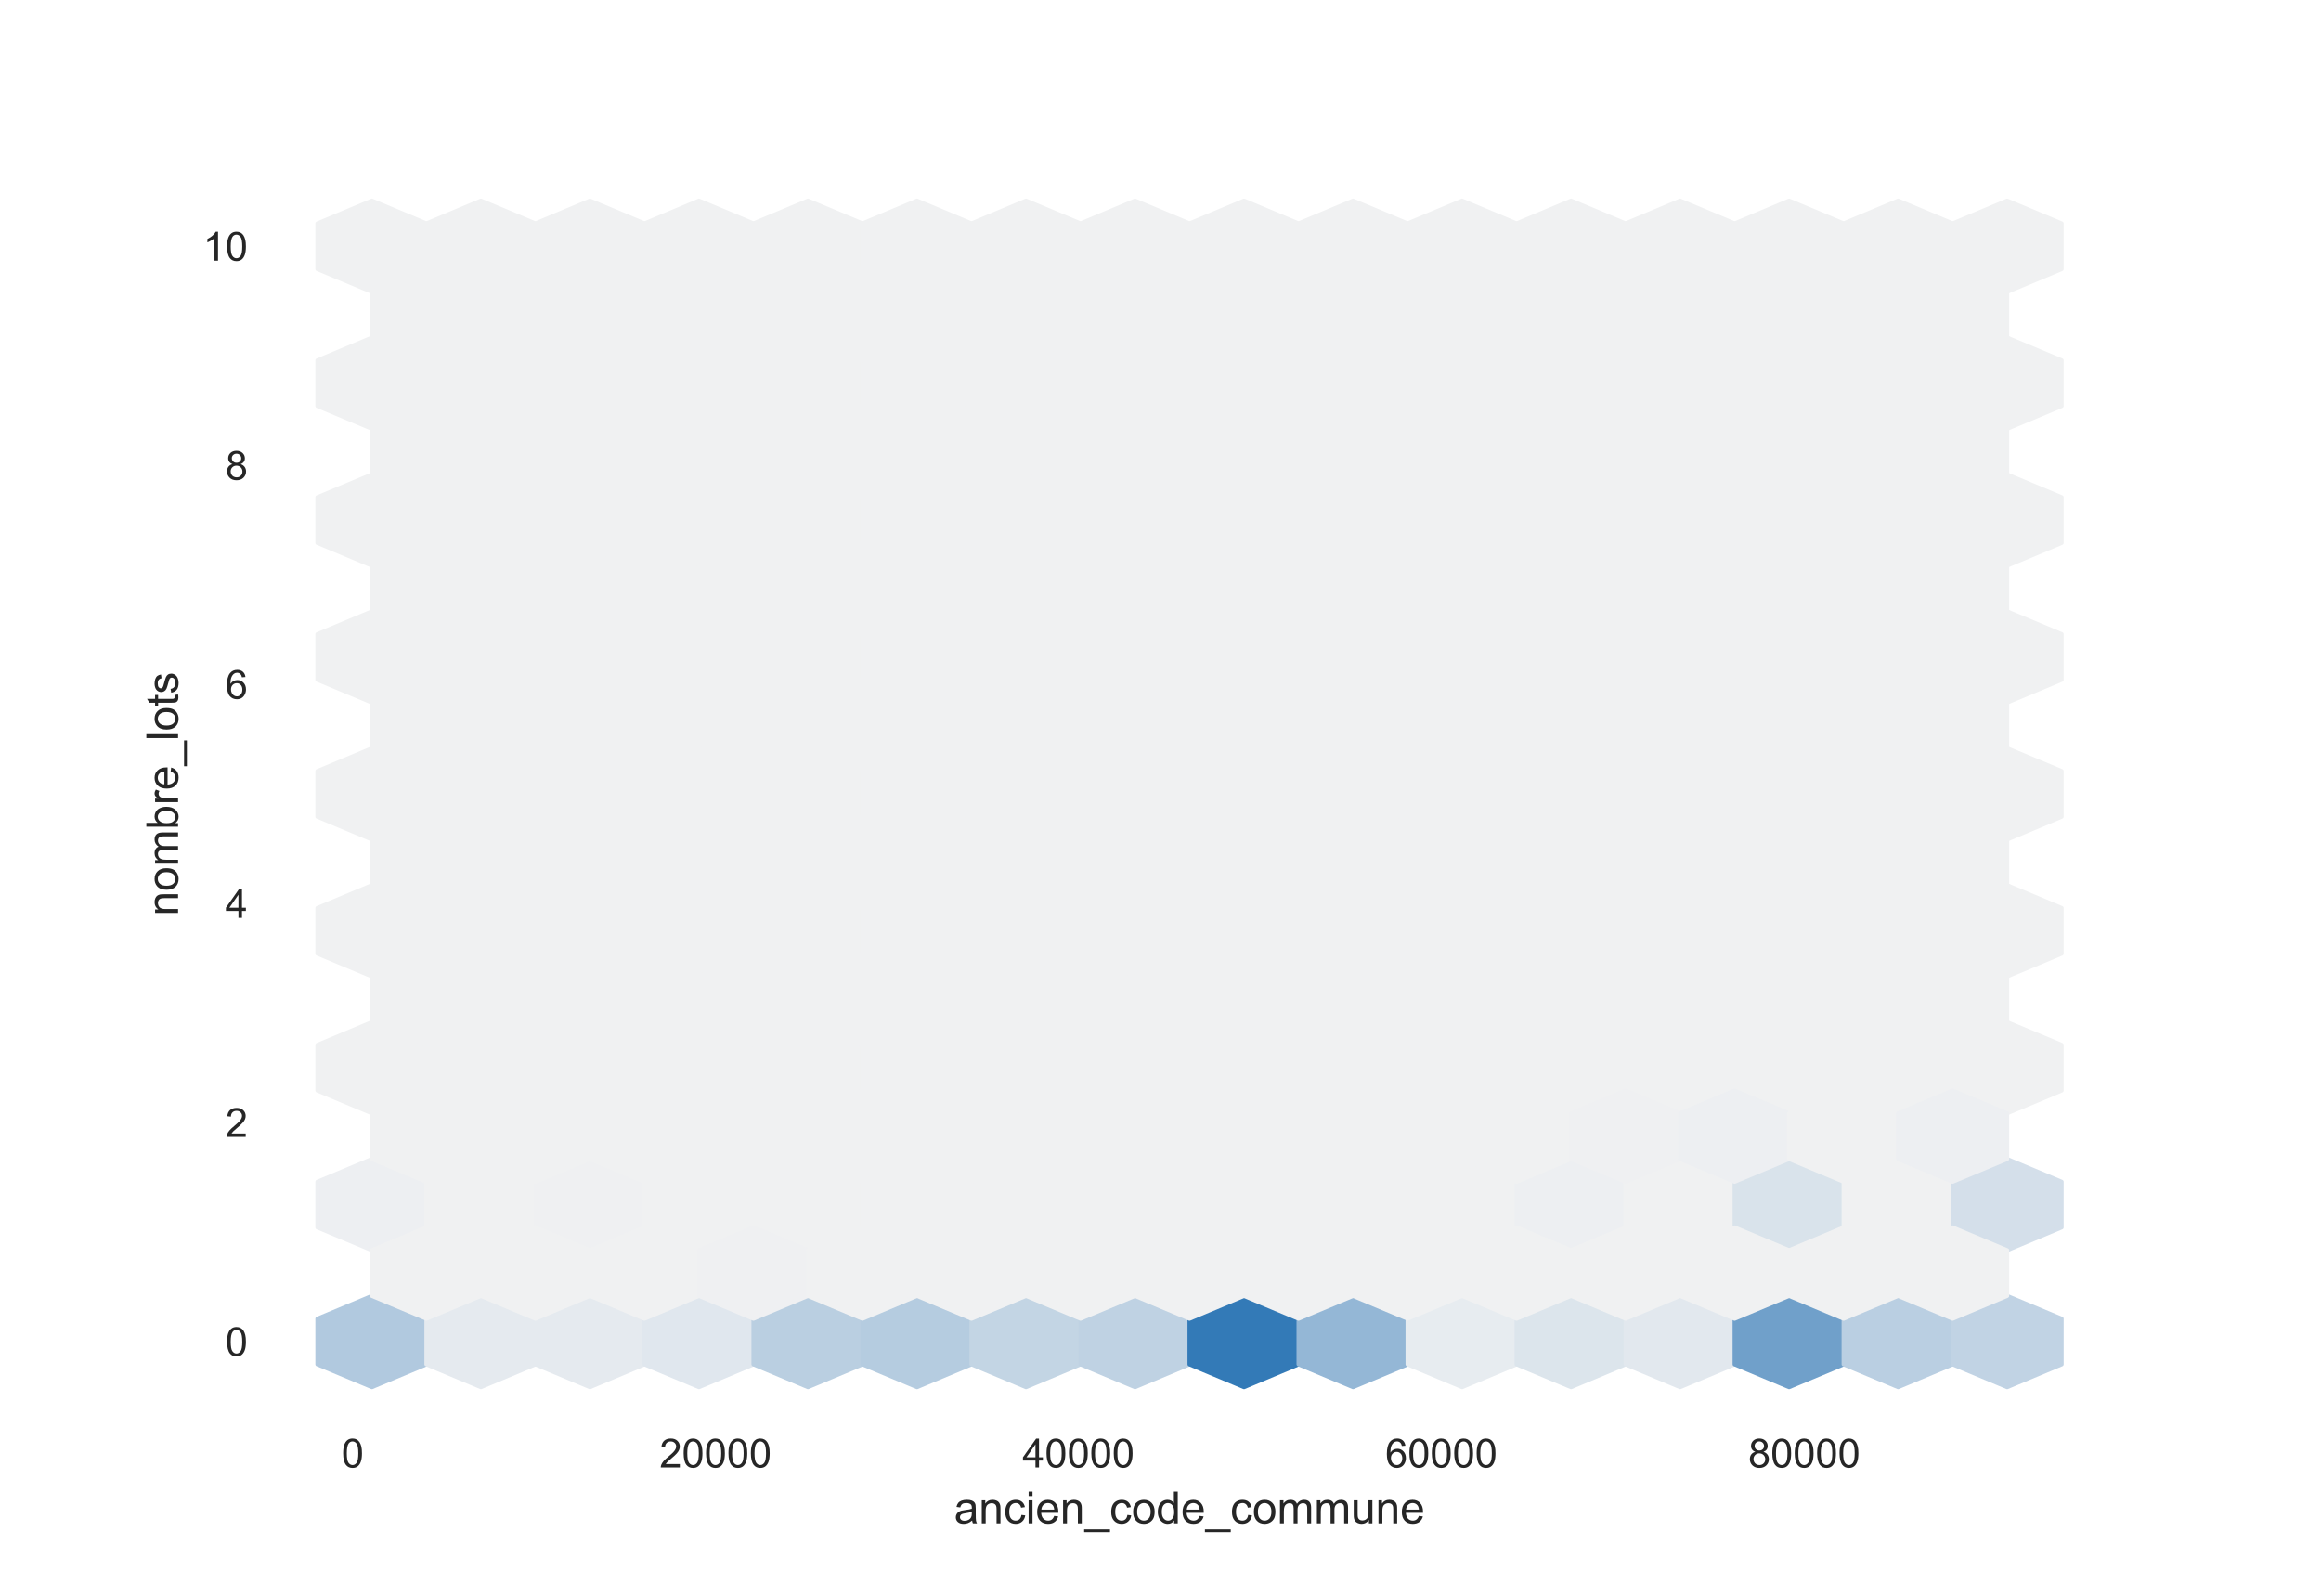 <?xml version="1.0" encoding="utf-8" standalone="no"?>
<!DOCTYPE svg PUBLIC "-//W3C//DTD SVG 1.1//EN"
  "http://www.w3.org/Graphics/SVG/1.1/DTD/svg11.dtd">
<!-- Created with matplotlib (https://matplotlib.org/) -->
<svg height="396pt" version="1.1" viewBox="0 0 576 396" width="576pt" xmlns="http://www.w3.org/2000/svg" xmlns:xlink="http://www.w3.org/1999/xlink">
 <defs>
  <style type="text/css">*{stroke-linecap:butt;stroke-linejoin:round;}</style>
 </defs>
 <g id="figure_1">
  <g id="patch_1">
   <path d="M 0 396 
L 576 396 
L 576 0 
L 0 0 
z
" style="fill:#ffffff;"/>
  </g>
  <g id="axes_1">
   <g id="patch_2">
    <path d="M 72 346.5 
L 518.4 346.5 
L 518.4 47.52 
L 72 47.52 
z
" style="fill:#ffffff;"/>
   </g>
   <g id="matplotlib.axis_1">
    <g id="xtick_1">
     <g id="text_1">
      <!-- 0 -->
      <g style="fill:#262626;" transform="translate(84.742 364.158)scale(0.1 -0.1)">
       <defs>
        <path d="M 4.156 35.297 
Q 4.156 48 6.766 55.734 
Q 9.375 63.484 14.516 67.672 
Q 19.672 71.875 27.484 71.875 
Q 33.25 71.875 37.594 69.547 
Q 41.938 67.234 44.766 62.859 
Q 47.609 58.5 49.219 52.219 
Q 50.828 45.953 50.828 35.297 
Q 50.828 22.703 48.234 14.969 
Q 45.656 7.234 40.5 3 
Q 35.359 -1.219 27.484 -1.219 
Q 17.141 -1.219 11.234 6.203 
Q 4.156 15.141 4.156 35.297 
z
M 13.188 35.297 
Q 13.188 17.672 17.312 11.828 
Q 21.438 6 27.484 6 
Q 33.547 6 37.672 11.859 
Q 41.797 17.719 41.797 35.297 
Q 41.797 52.984 37.672 58.781 
Q 33.547 64.594 27.391 64.594 
Q 21.344 64.594 17.719 59.469 
Q 13.188 52.938 13.188 35.297 
z
" id="ArialMT-48"/>
       </defs>
       <use xlink:href="#ArialMT-48"/>
      </g>
     </g>
    </g>
    <g id="xtick_2">
     <g id="text_2">
      <!-- 20000 -->
      <g style="fill:#262626;" transform="translate(163.679 364.158)scale(0.1 -0.1)">
       <defs>
        <path d="M 50.344 8.453 
L 50.344 0 
L 3.031 0 
Q 2.938 3.172 4.047 6.109 
Q 5.859 10.938 9.828 15.625 
Q 13.812 20.312 21.344 26.469 
Q 33.016 36.031 37.109 41.625 
Q 41.219 47.219 41.219 52.203 
Q 41.219 57.422 37.469 61 
Q 33.734 64.594 27.734 64.594 
Q 21.391 64.594 17.578 60.781 
Q 13.766 56.984 13.719 50.25 
L 4.688 51.172 
Q 5.609 61.281 11.656 66.578 
Q 17.719 71.875 27.938 71.875 
Q 38.234 71.875 44.234 66.156 
Q 50.25 60.453 50.25 52 
Q 50.25 47.703 48.484 43.547 
Q 46.734 39.406 42.656 34.812 
Q 38.578 30.219 29.109 22.219 
Q 21.188 15.578 18.938 13.203 
Q 16.703 10.844 15.234 8.453 
z
" id="ArialMT-50"/>
       </defs>
       <use xlink:href="#ArialMT-50"/>
       <use x="55.615" xlink:href="#ArialMT-48"/>
       <use x="111.23" xlink:href="#ArialMT-48"/>
       <use x="166.846" xlink:href="#ArialMT-48"/>
       <use x="222.461" xlink:href="#ArialMT-48"/>
      </g>
     </g>
    </g>
    <g id="xtick_3">
     <g id="text_3">
      <!-- 40000 -->
      <g style="fill:#262626;" transform="translate(253.737 364.158)scale(0.1 -0.1)">
       <defs>
        <path d="M 32.328 0 
L 32.328 17.141 
L 1.266 17.141 
L 1.266 25.203 
L 33.938 71.578 
L 41.109 71.578 
L 41.109 25.203 
L 50.781 25.203 
L 50.781 17.141 
L 41.109 17.141 
L 41.109 0 
z
M 32.328 25.203 
L 32.328 57.469 
L 9.906 25.203 
z
" id="ArialMT-52"/>
       </defs>
       <use xlink:href="#ArialMT-52"/>
       <use x="55.615" xlink:href="#ArialMT-48"/>
       <use x="111.23" xlink:href="#ArialMT-48"/>
       <use x="166.846" xlink:href="#ArialMT-48"/>
       <use x="222.461" xlink:href="#ArialMT-48"/>
      </g>
     </g>
    </g>
    <g id="xtick_4">
     <g id="text_4">
      <!-- 60000 -->
      <g style="fill:#262626;" transform="translate(343.796 364.158)scale(0.1 -0.1)">
       <defs>
        <path d="M 49.75 54.047 
L 41.016 53.375 
Q 39.844 58.547 37.703 60.891 
Q 34.125 64.656 28.906 64.656 
Q 24.703 64.656 21.531 62.312 
Q 17.391 59.281 14.984 53.469 
Q 12.594 47.656 12.5 36.922 
Q 15.672 41.75 20.266 44.094 
Q 24.859 46.438 29.891 46.438 
Q 38.672 46.438 44.844 39.969 
Q 51.031 33.5 51.031 23.25 
Q 51.031 16.5 48.125 10.719 
Q 45.219 4.938 40.141 1.859 
Q 35.062 -1.219 28.609 -1.219 
Q 17.625 -1.219 10.688 6.859 
Q 3.766 14.938 3.766 33.5 
Q 3.766 54.25 11.422 63.672 
Q 18.109 71.875 29.438 71.875 
Q 37.891 71.875 43.281 67.141 
Q 48.688 62.406 49.75 54.047 
z
M 13.875 23.188 
Q 13.875 18.656 15.797 14.5 
Q 17.719 10.359 21.188 8.172 
Q 24.656 6 28.469 6 
Q 34.031 6 38.031 10.484 
Q 42.047 14.984 42.047 22.703 
Q 42.047 30.125 38.078 34.391 
Q 34.125 38.672 28.125 38.672 
Q 22.172 38.672 18.016 34.391 
Q 13.875 30.125 13.875 23.188 
z
" id="ArialMT-54"/>
       </defs>
       <use xlink:href="#ArialMT-54"/>
       <use x="55.615" xlink:href="#ArialMT-48"/>
       <use x="111.23" xlink:href="#ArialMT-48"/>
       <use x="166.846" xlink:href="#ArialMT-48"/>
       <use x="222.461" xlink:href="#ArialMT-48"/>
      </g>
     </g>
    </g>
    <g id="xtick_5">
     <g id="text_5">
      <!-- 80000 -->
      <g style="fill:#262626;" transform="translate(433.855 364.158)scale(0.1 -0.1)">
       <defs>
        <path d="M 17.672 38.812 
Q 12.203 40.828 9.562 44.531 
Q 6.938 48.25 6.938 53.422 
Q 6.938 61.234 12.547 66.547 
Q 18.172 71.875 27.484 71.875 
Q 36.859 71.875 42.578 66.422 
Q 48.297 60.984 48.297 53.172 
Q 48.297 48.188 45.672 44.5 
Q 43.062 40.828 37.75 38.812 
Q 44.344 36.672 47.781 31.875 
Q 51.219 27.094 51.219 20.453 
Q 51.219 11.281 44.719 5.031 
Q 38.234 -1.219 27.641 -1.219 
Q 17.047 -1.219 10.547 5.047 
Q 4.047 11.328 4.047 20.703 
Q 4.047 27.688 7.594 32.391 
Q 11.141 37.109 17.672 38.812 
z
M 15.922 53.719 
Q 15.922 48.641 19.188 45.406 
Q 22.469 42.188 27.688 42.188 
Q 32.766 42.188 36.016 45.375 
Q 39.266 48.578 39.266 53.219 
Q 39.266 58.062 35.906 61.359 
Q 32.562 64.656 27.594 64.656 
Q 22.562 64.656 19.234 61.422 
Q 15.922 58.203 15.922 53.719 
z
M 13.094 20.656 
Q 13.094 16.891 14.875 13.375 
Q 16.656 9.859 20.172 7.922 
Q 23.688 6 27.734 6 
Q 34.031 6 38.125 10.047 
Q 42.234 14.109 42.234 20.359 
Q 42.234 26.703 38.016 30.859 
Q 33.797 35.016 27.438 35.016 
Q 21.234 35.016 17.156 30.906 
Q 13.094 26.812 13.094 20.656 
z
" id="ArialMT-56"/>
       </defs>
       <use xlink:href="#ArialMT-56"/>
       <use x="55.615" xlink:href="#ArialMT-48"/>
       <use x="111.23" xlink:href="#ArialMT-48"/>
       <use x="166.846" xlink:href="#ArialMT-48"/>
       <use x="222.461" xlink:href="#ArialMT-48"/>
      </g>
     </g>
    </g>
    <g id="text_6">
     <!-- ancien_code_commune -->
     <g style="fill:#262626;" transform="translate(236.805 378.019)scale(0.11 -0.11)">
      <defs>
       <path d="M 40.438 6.391 
Q 35.547 2.25 31.031 0.531 
Q 26.516 -1.172 21.344 -1.172 
Q 12.797 -1.172 8.203 3 
Q 3.609 7.172 3.609 13.672 
Q 3.609 17.484 5.344 20.625 
Q 7.078 23.781 9.891 25.688 
Q 12.703 27.594 16.219 28.562 
Q 18.797 29.25 24.031 29.891 
Q 34.672 31.156 39.703 32.906 
Q 39.75 34.719 39.75 35.203 
Q 39.75 40.578 37.25 42.781 
Q 33.891 45.75 27.25 45.75 
Q 21.047 45.75 18.094 43.578 
Q 15.141 41.406 13.719 35.891 
L 5.125 37.062 
Q 6.297 42.578 8.984 45.969 
Q 11.672 49.359 16.75 51.188 
Q 21.828 53.031 28.516 53.031 
Q 35.156 53.031 39.297 51.469 
Q 43.453 49.906 45.406 47.531 
Q 47.359 45.172 48.141 41.547 
Q 48.578 39.312 48.578 33.453 
L 48.578 21.734 
Q 48.578 9.469 49.141 6.219 
Q 49.703 2.984 51.375 0 
L 42.188 0 
Q 40.828 2.734 40.438 6.391 
z
M 39.703 26.031 
Q 34.906 24.078 25.344 22.703 
Q 19.922 21.922 17.672 20.938 
Q 15.438 19.969 14.203 18.094 
Q 12.984 16.219 12.984 13.922 
Q 12.984 10.406 15.641 8.062 
Q 18.312 5.719 23.438 5.719 
Q 28.516 5.719 32.469 7.938 
Q 36.422 10.156 38.281 14.016 
Q 39.703 17 39.703 22.797 
z
" id="ArialMT-97"/>
       <path d="M 6.594 0 
L 6.594 51.859 
L 14.5 51.859 
L 14.5 44.484 
Q 20.219 53.031 31 53.031 
Q 35.688 53.031 39.625 51.344 
Q 43.562 49.656 45.516 46.922 
Q 47.469 44.188 48.25 40.438 
Q 48.734 37.984 48.734 31.891 
L 48.734 0 
L 39.938 0 
L 39.938 31.547 
Q 39.938 36.922 38.906 39.578 
Q 37.891 42.234 35.281 43.812 
Q 32.672 45.406 29.156 45.406 
Q 23.531 45.406 19.453 41.844 
Q 15.375 38.281 15.375 28.328 
L 15.375 0 
z
" id="ArialMT-110"/>
       <path d="M 40.438 19 
L 49.078 17.875 
Q 47.656 8.938 41.812 3.875 
Q 35.984 -1.172 27.484 -1.172 
Q 16.844 -1.172 10.375 5.781 
Q 3.906 12.75 3.906 25.734 
Q 3.906 34.125 6.688 40.422 
Q 9.469 46.734 15.156 49.875 
Q 20.844 53.031 27.547 53.031 
Q 35.984 53.031 41.359 48.75 
Q 46.734 44.484 48.25 36.625 
L 39.703 35.297 
Q 38.484 40.531 35.375 43.156 
Q 32.281 45.797 27.875 45.797 
Q 21.234 45.797 17.078 41.031 
Q 12.938 36.281 12.938 25.984 
Q 12.938 15.531 16.938 10.797 
Q 20.953 6.062 27.391 6.062 
Q 32.562 6.062 36.031 9.234 
Q 39.5 12.406 40.438 19 
z
" id="ArialMT-99"/>
       <path d="M 6.641 61.469 
L 6.641 71.578 
L 15.438 71.578 
L 15.438 61.469 
z
M 6.641 0 
L 6.641 51.859 
L 15.438 51.859 
L 15.438 0 
z
" id="ArialMT-105"/>
       <path d="M 42.094 16.703 
L 51.172 15.578 
Q 49.031 7.625 43.219 3.219 
Q 37.406 -1.172 28.375 -1.172 
Q 17 -1.172 10.328 5.828 
Q 3.656 12.844 3.656 25.484 
Q 3.656 38.578 10.391 45.797 
Q 17.141 53.031 27.875 53.031 
Q 38.281 53.031 44.875 45.953 
Q 51.469 38.875 51.469 26.031 
Q 51.469 25.25 51.422 23.688 
L 12.75 23.688 
Q 13.234 15.141 17.578 10.594 
Q 21.922 6.062 28.422 6.062 
Q 33.25 6.062 36.672 8.594 
Q 40.094 11.141 42.094 16.703 
z
M 13.234 30.906 
L 42.188 30.906 
Q 41.609 37.453 38.875 40.719 
Q 34.672 45.797 27.984 45.797 
Q 21.922 45.797 17.797 41.75 
Q 13.672 37.703 13.234 30.906 
z
" id="ArialMT-101"/>
       <path d="M -1.516 -19.875 
L -1.516 -13.531 
L 56.734 -13.531 
L 56.734 -19.875 
z
" id="ArialMT-95"/>
       <path d="M 3.328 25.922 
Q 3.328 40.328 11.328 47.266 
Q 18.016 53.031 27.641 53.031 
Q 38.328 53.031 45.109 46.016 
Q 51.906 39.016 51.906 26.656 
Q 51.906 16.656 48.906 10.906 
Q 45.906 5.172 40.156 2 
Q 34.422 -1.172 27.641 -1.172 
Q 16.75 -1.172 10.031 5.812 
Q 3.328 12.797 3.328 25.922 
z
M 12.359 25.922 
Q 12.359 15.969 16.703 11.016 
Q 21.047 6.062 27.641 6.062 
Q 34.188 6.062 38.531 11.031 
Q 42.875 16.016 42.875 26.219 
Q 42.875 35.844 38.5 40.797 
Q 34.125 45.75 27.641 45.75 
Q 21.047 45.75 16.703 40.812 
Q 12.359 35.891 12.359 25.922 
z
" id="ArialMT-111"/>
       <path d="M 40.234 0 
L 40.234 6.547 
Q 35.297 -1.172 25.734 -1.172 
Q 19.531 -1.172 14.328 2.25 
Q 9.125 5.672 6.266 11.797 
Q 3.422 17.922 3.422 25.875 
Q 3.422 33.641 6 39.969 
Q 8.594 46.297 13.766 49.656 
Q 18.953 53.031 25.344 53.031 
Q 30.031 53.031 33.688 51.047 
Q 37.359 49.078 39.656 45.906 
L 39.656 71.578 
L 48.391 71.578 
L 48.391 0 
z
M 12.453 25.875 
Q 12.453 15.922 16.641 10.984 
Q 20.844 6.062 26.562 6.062 
Q 32.328 6.062 36.344 10.766 
Q 40.375 15.484 40.375 25.141 
Q 40.375 35.797 36.266 40.766 
Q 32.172 45.75 26.172 45.75 
Q 20.312 45.75 16.375 40.969 
Q 12.453 36.188 12.453 25.875 
z
" id="ArialMT-100"/>
       <path d="M 6.594 0 
L 6.594 51.859 
L 14.453 51.859 
L 14.453 44.578 
Q 16.891 48.391 20.938 50.703 
Q 25 53.031 30.172 53.031 
Q 35.938 53.031 39.625 50.641 
Q 43.312 48.25 44.828 43.953 
Q 50.984 53.031 60.844 53.031 
Q 68.562 53.031 72.703 48.75 
Q 76.859 44.484 76.859 35.594 
L 76.859 0 
L 68.109 0 
L 68.109 32.672 
Q 68.109 37.938 67.25 40.25 
Q 66.406 42.578 64.156 43.984 
Q 61.922 45.406 58.891 45.406 
Q 53.422 45.406 49.797 41.766 
Q 46.188 38.141 46.188 30.125 
L 46.188 0 
L 37.406 0 
L 37.406 33.688 
Q 37.406 39.547 35.25 42.469 
Q 33.109 45.406 28.219 45.406 
Q 24.516 45.406 21.359 43.453 
Q 18.219 41.5 16.797 37.734 
Q 15.375 33.984 15.375 26.906 
L 15.375 0 
z
" id="ArialMT-109"/>
       <path d="M 40.578 0 
L 40.578 7.625 
Q 34.516 -1.172 24.125 -1.172 
Q 19.531 -1.172 15.547 0.578 
Q 11.578 2.344 9.641 5 
Q 7.719 7.672 6.938 11.531 
Q 6.391 14.109 6.391 19.734 
L 6.391 51.859 
L 15.188 51.859 
L 15.188 23.094 
Q 15.188 16.219 15.719 13.812 
Q 16.547 10.359 19.234 8.375 
Q 21.922 6.391 25.875 6.391 
Q 29.828 6.391 33.297 8.422 
Q 36.766 10.453 38.203 13.938 
Q 39.656 17.438 39.656 24.078 
L 39.656 51.859 
L 48.438 51.859 
L 48.438 0 
z
" id="ArialMT-117"/>
      </defs>
      <use xlink:href="#ArialMT-97"/>
      <use x="55.615" xlink:href="#ArialMT-110"/>
      <use x="111.23" xlink:href="#ArialMT-99"/>
      <use x="161.23" xlink:href="#ArialMT-105"/>
      <use x="183.447" xlink:href="#ArialMT-101"/>
      <use x="239.062" xlink:href="#ArialMT-110"/>
      <use x="294.678" xlink:href="#ArialMT-95"/>
      <use x="350.293" xlink:href="#ArialMT-99"/>
      <use x="400.293" xlink:href="#ArialMT-111"/>
      <use x="455.908" xlink:href="#ArialMT-100"/>
      <use x="511.523" xlink:href="#ArialMT-101"/>
      <use x="567.139" xlink:href="#ArialMT-95"/>
      <use x="622.754" xlink:href="#ArialMT-99"/>
      <use x="672.754" xlink:href="#ArialMT-111"/>
      <use x="728.369" xlink:href="#ArialMT-109"/>
      <use x="811.67" xlink:href="#ArialMT-109"/>
      <use x="894.971" xlink:href="#ArialMT-117"/>
      <use x="950.586" xlink:href="#ArialMT-110"/>
      <use x="1006.201" xlink:href="#ArialMT-101"/>
     </g>
    </g>
   </g>
   <g id="matplotlib.axis_2">
    <g id="ytick_1">
     <g id="text_7">
      <!-- 0 -->
      <g style="fill:#262626;" transform="translate(55.939 336.489)scale(0.1 -0.1)">
       <use xlink:href="#ArialMT-48"/>
      </g>
     </g>
    </g>
    <g id="ytick_2">
     <g id="text_8">
      <!-- 2 -->
      <g style="fill:#262626;" transform="translate(55.939 282.129)scale(0.1 -0.1)">
       <use xlink:href="#ArialMT-50"/>
      </g>
     </g>
    </g>
    <g id="ytick_3">
     <g id="text_9">
      <!-- 4 -->
      <g style="fill:#262626;" transform="translate(55.939 227.769)scale(0.1 -0.1)">
       <use xlink:href="#ArialMT-52"/>
      </g>
     </g>
    </g>
    <g id="ytick_4">
     <g id="text_10">
      <!-- 6 -->
      <g style="fill:#262626;" transform="translate(55.939 173.409)scale(0.1 -0.1)">
       <use xlink:href="#ArialMT-54"/>
      </g>
     </g>
    </g>
    <g id="ytick_5">
     <g id="text_11">
      <!-- 8 -->
      <g style="fill:#262626;" transform="translate(55.939 119.049)scale(0.1 -0.1)">
       <use xlink:href="#ArialMT-56"/>
      </g>
     </g>
    </g>
    <g id="ytick_6">
     <g id="text_12">
      <!-- 10 -->
      <g style="fill:#262626;" transform="translate(50.378 64.689)scale(0.1 -0.1)">
       <defs>
        <path d="M 37.25 0 
L 28.469 0 
L 28.469 56 
Q 25.297 52.984 20.141 49.953 
Q 14.984 46.922 10.891 45.406 
L 10.891 53.906 
Q 18.266 57.375 23.781 62.297 
Q 29.297 67.234 31.594 71.875 
L 37.25 71.875 
z
" id="ArialMT-49"/>
       </defs>
       <use xlink:href="#ArialMT-49"/>
       <use x="55.615" xlink:href="#ArialMT-48"/>
      </g>
     </g>
    </g>
    <g id="text_13">
     <!-- nombre_lots -->
     <g style="fill:#262626;" transform="translate(44.192 227.274)rotate(-90)scale(0.11 -0.11)">
      <defs>
       <path d="M 14.703 0 
L 6.547 0 
L 6.547 71.578 
L 15.328 71.578 
L 15.328 46.047 
Q 20.906 53.031 29.547 53.031 
Q 34.328 53.031 38.594 51.094 
Q 42.875 49.172 45.625 45.672 
Q 48.391 42.188 49.953 37.25 
Q 51.516 32.328 51.516 26.703 
Q 51.516 13.375 44.922 6.094 
Q 38.328 -1.172 29.109 -1.172 
Q 19.922 -1.172 14.703 6.5 
z
M 14.594 26.312 
Q 14.594 17 17.141 12.844 
Q 21.297 6.062 28.375 6.062 
Q 34.125 6.062 38.328 11.062 
Q 42.531 16.062 42.531 25.984 
Q 42.531 36.141 38.5 40.969 
Q 34.469 45.797 28.766 45.797 
Q 23 45.797 18.797 40.797 
Q 14.594 35.797 14.594 26.312 
z
" id="ArialMT-98"/>
       <path d="M 6.5 0 
L 6.5 51.859 
L 14.406 51.859 
L 14.406 44 
Q 17.438 49.516 20 51.266 
Q 22.562 53.031 25.641 53.031 
Q 30.078 53.031 34.672 50.203 
L 31.641 42.047 
Q 28.422 43.953 25.203 43.953 
Q 22.312 43.953 20.016 42.219 
Q 17.719 40.484 16.75 37.406 
Q 15.281 32.719 15.281 27.156 
L 15.281 0 
z
" id="ArialMT-114"/>
       <path d="M 6.391 0 
L 6.391 71.578 
L 15.188 71.578 
L 15.188 0 
z
" id="ArialMT-108"/>
       <path d="M 25.781 7.859 
L 27.047 0.094 
Q 23.344 -0.688 20.406 -0.688 
Q 15.625 -0.688 12.984 0.828 
Q 10.359 2.344 9.281 4.812 
Q 8.203 7.281 8.203 15.188 
L 8.203 45.016 
L 1.766 45.016 
L 1.766 51.859 
L 8.203 51.859 
L 8.203 64.703 
L 16.938 69.969 
L 16.938 51.859 
L 25.781 51.859 
L 25.781 45.016 
L 16.938 45.016 
L 16.938 14.703 
Q 16.938 10.938 17.406 9.859 
Q 17.875 8.797 18.922 8.156 
Q 19.969 7.516 21.922 7.516 
Q 23.391 7.516 25.781 7.859 
z
" id="ArialMT-116"/>
       <path d="M 3.078 15.484 
L 11.766 16.844 
Q 12.5 11.625 15.844 8.844 
Q 19.188 6.062 25.203 6.062 
Q 31.25 6.062 34.172 8.516 
Q 37.109 10.984 37.109 14.312 
Q 37.109 17.281 34.516 19 
Q 32.719 20.172 25.531 21.969 
Q 15.875 24.422 12.141 26.203 
Q 8.406 27.984 6.469 31.125 
Q 4.547 34.281 4.547 38.094 
Q 4.547 41.547 6.125 44.5 
Q 7.719 47.469 10.453 49.422 
Q 12.5 50.922 16.031 51.969 
Q 19.578 53.031 23.641 53.031 
Q 29.734 53.031 34.344 51.266 
Q 38.969 49.516 41.156 46.5 
Q 43.359 43.5 44.188 38.484 
L 35.594 37.312 
Q 35.016 41.312 32.203 43.547 
Q 29.391 45.797 24.266 45.797 
Q 18.219 45.797 15.625 43.797 
Q 13.031 41.797 13.031 39.109 
Q 13.031 37.406 14.109 36.031 
Q 15.188 34.625 17.484 33.688 
Q 18.797 33.203 25.25 31.453 
Q 34.578 28.953 38.25 27.359 
Q 41.938 25.781 44.031 22.75 
Q 46.141 19.734 46.141 15.234 
Q 46.141 10.844 43.578 6.953 
Q 41.016 3.078 36.172 0.953 
Q 31.344 -1.172 25.25 -1.172 
Q 15.141 -1.172 9.844 3.031 
Q 4.547 7.234 3.078 15.484 
z
" id="ArialMT-115"/>
      </defs>
      <use xlink:href="#ArialMT-110"/>
      <use x="55.615" xlink:href="#ArialMT-111"/>
      <use x="111.23" xlink:href="#ArialMT-109"/>
      <use x="194.531" xlink:href="#ArialMT-98"/>
      <use x="250.146" xlink:href="#ArialMT-114"/>
      <use x="283.447" xlink:href="#ArialMT-101"/>
      <use x="339.062" xlink:href="#ArialMT-95"/>
      <use x="394.678" xlink:href="#ArialMT-108"/>
      <use x="416.895" xlink:href="#ArialMT-111"/>
      <use x="472.51" xlink:href="#ArialMT-116"/>
      <use x="500.293" xlink:href="#ArialMT-115"/>
     </g>
    </g>
   </g>
   <g id="PolyCollection_1">
    <defs>
     <path d="M 101.05 -57.428 
L 101.05 -68.752 
L 87.522 -74.415 
L 73.995 -68.752 
L 73.995 -57.428 
L 87.522 -51.765 
z
" id="C0_0_1e0dad6df1"/>
    </defs>
    <g clip-path="url(#p485dd395dd)">
     <use style="fill:#b1c9df;stroke:#b1c9df;" x="4.769" xlink:href="#C0_0_1e0dad6df1" y="396"/>
    </g>
    <g clip-path="url(#p485dd395dd)">
     <use style="fill:#edeff2;stroke:#edeff2;" x="4.769" xlink:href="#C0_0_1e0dad6df1" y="362.025"/>
    </g>
    <g clip-path="url(#p485dd395dd)">
     <use style="fill:#f0f1f2;stroke:#f0f1f2;" x="4.769" xlink:href="#C0_0_1e0dad6df1" y="328.05"/>
    </g>
    <g clip-path="url(#p485dd395dd)">
     <use style="fill:#f0f1f2;stroke:#f0f1f2;" x="4.769" xlink:href="#C0_0_1e0dad6df1" y="294.075"/>
    </g>
    <g clip-path="url(#p485dd395dd)">
     <use style="fill:#f0f1f2;stroke:#f0f1f2;" x="4.769" xlink:href="#C0_0_1e0dad6df1" y="260.1"/>
    </g>
    <g clip-path="url(#p485dd395dd)">
     <use style="fill:#f0f1f2;stroke:#f0f1f2;" x="4.769" xlink:href="#C0_0_1e0dad6df1" y="226.125"/>
    </g>
    <g clip-path="url(#p485dd395dd)">
     <use style="fill:#f0f1f2;stroke:#f0f1f2;" x="4.769" xlink:href="#C0_0_1e0dad6df1" y="192.15"/>
    </g>
    <g clip-path="url(#p485dd395dd)">
     <use style="fill:#f0f1f2;stroke:#f0f1f2;" x="4.769" xlink:href="#C0_0_1e0dad6df1" y="158.175"/>
    </g>
    <g clip-path="url(#p485dd395dd)">
     <use style="fill:#f0f1f2;stroke:#f0f1f2;" x="4.769" xlink:href="#C0_0_1e0dad6df1" y="124.2"/>
    </g>
    <g clip-path="url(#p485dd395dd)">
     <use style="fill:#e5eaef;stroke:#e5eaef;" x="31.823" xlink:href="#C0_0_1e0dad6df1" y="396"/>
    </g>
    <g clip-path="url(#p485dd395dd)">
     <use style="fill:#f0f1f2;stroke:#f0f1f2;" x="31.823" xlink:href="#C0_0_1e0dad6df1" y="362.025"/>
    </g>
    <g clip-path="url(#p485dd395dd)">
     <use style="fill:#f0f1f2;stroke:#f0f1f2;" x="31.823" xlink:href="#C0_0_1e0dad6df1" y="328.05"/>
    </g>
    <g clip-path="url(#p485dd395dd)">
     <use style="fill:#f0f1f2;stroke:#f0f1f2;" x="31.823" xlink:href="#C0_0_1e0dad6df1" y="294.075"/>
    </g>
    <g clip-path="url(#p485dd395dd)">
     <use style="fill:#f0f1f2;stroke:#f0f1f2;" x="31.823" xlink:href="#C0_0_1e0dad6df1" y="260.1"/>
    </g>
    <g clip-path="url(#p485dd395dd)">
     <use style="fill:#f0f1f2;stroke:#f0f1f2;" x="31.823" xlink:href="#C0_0_1e0dad6df1" y="226.125"/>
    </g>
    <g clip-path="url(#p485dd395dd)">
     <use style="fill:#f0f1f2;stroke:#f0f1f2;" x="31.823" xlink:href="#C0_0_1e0dad6df1" y="192.15"/>
    </g>
    <g clip-path="url(#p485dd395dd)">
     <use style="fill:#f0f1f2;stroke:#f0f1f2;" x="31.823" xlink:href="#C0_0_1e0dad6df1" y="158.175"/>
    </g>
    <g clip-path="url(#p485dd395dd)">
     <use style="fill:#f0f1f2;stroke:#f0f1f2;" x="31.823" xlink:href="#C0_0_1e0dad6df1" y="124.2"/>
    </g>
    <g clip-path="url(#p485dd395dd)">
     <use style="fill:#e5eaef;stroke:#e5eaef;" x="58.878" xlink:href="#C0_0_1e0dad6df1" y="396"/>
    </g>
    <g clip-path="url(#p485dd395dd)">
     <use style="fill:#eff0f2;stroke:#eff0f2;" x="58.878" xlink:href="#C0_0_1e0dad6df1" y="362.025"/>
    </g>
    <g clip-path="url(#p485dd395dd)">
     <use style="fill:#f0f1f2;stroke:#f0f1f2;" x="58.878" xlink:href="#C0_0_1e0dad6df1" y="328.05"/>
    </g>
    <g clip-path="url(#p485dd395dd)">
     <use style="fill:#f0f1f2;stroke:#f0f1f2;" x="58.878" xlink:href="#C0_0_1e0dad6df1" y="294.075"/>
    </g>
    <g clip-path="url(#p485dd395dd)">
     <use style="fill:#f0f1f2;stroke:#f0f1f2;" x="58.878" xlink:href="#C0_0_1e0dad6df1" y="260.1"/>
    </g>
    <g clip-path="url(#p485dd395dd)">
     <use style="fill:#f0f1f2;stroke:#f0f1f2;" x="58.878" xlink:href="#C0_0_1e0dad6df1" y="226.125"/>
    </g>
    <g clip-path="url(#p485dd395dd)">
     <use style="fill:#f0f1f2;stroke:#f0f1f2;" x="58.878" xlink:href="#C0_0_1e0dad6df1" y="192.15"/>
    </g>
    <g clip-path="url(#p485dd395dd)">
     <use style="fill:#f0f1f2;stroke:#f0f1f2;" x="58.878" xlink:href="#C0_0_1e0dad6df1" y="158.175"/>
    </g>
    <g clip-path="url(#p485dd395dd)">
     <use style="fill:#f0f1f2;stroke:#f0f1f2;" x="58.878" xlink:href="#C0_0_1e0dad6df1" y="124.2"/>
    </g>
    <g clip-path="url(#p485dd395dd)">
     <use style="fill:#e0e7ee;stroke:#e0e7ee;" x="85.932" xlink:href="#C0_0_1e0dad6df1" y="396"/>
    </g>
    <g clip-path="url(#p485dd395dd)">
     <use style="fill:#f0f1f2;stroke:#f0f1f2;" x="85.932" xlink:href="#C0_0_1e0dad6df1" y="362.025"/>
    </g>
    <g clip-path="url(#p485dd395dd)">
     <use style="fill:#f0f1f2;stroke:#f0f1f2;" x="85.932" xlink:href="#C0_0_1e0dad6df1" y="328.05"/>
    </g>
    <g clip-path="url(#p485dd395dd)">
     <use style="fill:#f0f1f2;stroke:#f0f1f2;" x="85.932" xlink:href="#C0_0_1e0dad6df1" y="294.075"/>
    </g>
    <g clip-path="url(#p485dd395dd)">
     <use style="fill:#f0f1f2;stroke:#f0f1f2;" x="85.932" xlink:href="#C0_0_1e0dad6df1" y="260.1"/>
    </g>
    <g clip-path="url(#p485dd395dd)">
     <use style="fill:#f0f1f2;stroke:#f0f1f2;" x="85.932" xlink:href="#C0_0_1e0dad6df1" y="226.125"/>
    </g>
    <g clip-path="url(#p485dd395dd)">
     <use style="fill:#f0f1f2;stroke:#f0f1f2;" x="85.932" xlink:href="#C0_0_1e0dad6df1" y="192.15"/>
    </g>
    <g clip-path="url(#p485dd395dd)">
     <use style="fill:#f0f1f2;stroke:#f0f1f2;" x="85.932" xlink:href="#C0_0_1e0dad6df1" y="158.175"/>
    </g>
    <g clip-path="url(#p485dd395dd)">
     <use style="fill:#f0f1f2;stroke:#f0f1f2;" x="85.932" xlink:href="#C0_0_1e0dad6df1" y="124.2"/>
    </g>
    <g clip-path="url(#p485dd395dd)">
     <use style="fill:#bacfe1;stroke:#bacfe1;" x="112.987" xlink:href="#C0_0_1e0dad6df1" y="396"/>
    </g>
    <g clip-path="url(#p485dd395dd)">
     <use style="fill:#f0f1f2;stroke:#f0f1f2;" x="112.987" xlink:href="#C0_0_1e0dad6df1" y="362.025"/>
    </g>
    <g clip-path="url(#p485dd395dd)">
     <use style="fill:#f0f1f2;stroke:#f0f1f2;" x="112.987" xlink:href="#C0_0_1e0dad6df1" y="328.05"/>
    </g>
    <g clip-path="url(#p485dd395dd)">
     <use style="fill:#f0f1f2;stroke:#f0f1f2;" x="112.987" xlink:href="#C0_0_1e0dad6df1" y="294.075"/>
    </g>
    <g clip-path="url(#p485dd395dd)">
     <use style="fill:#f0f1f2;stroke:#f0f1f2;" x="112.987" xlink:href="#C0_0_1e0dad6df1" y="260.1"/>
    </g>
    <g clip-path="url(#p485dd395dd)">
     <use style="fill:#f0f1f2;stroke:#f0f1f2;" x="112.987" xlink:href="#C0_0_1e0dad6df1" y="226.125"/>
    </g>
    <g clip-path="url(#p485dd395dd)">
     <use style="fill:#f0f1f2;stroke:#f0f1f2;" x="112.987" xlink:href="#C0_0_1e0dad6df1" y="192.15"/>
    </g>
    <g clip-path="url(#p485dd395dd)">
     <use style="fill:#f0f1f2;stroke:#f0f1f2;" x="112.987" xlink:href="#C0_0_1e0dad6df1" y="158.175"/>
    </g>
    <g clip-path="url(#p485dd395dd)">
     <use style="fill:#f0f1f2;stroke:#f0f1f2;" x="112.987" xlink:href="#C0_0_1e0dad6df1" y="124.2"/>
    </g>
    <g clip-path="url(#p485dd395dd)">
     <use style="fill:#b5cce0;stroke:#b5cce0;" x="140.041" xlink:href="#C0_0_1e0dad6df1" y="396"/>
    </g>
    <g clip-path="url(#p485dd395dd)">
     <use style="fill:#f0f1f2;stroke:#f0f1f2;" x="140.041" xlink:href="#C0_0_1e0dad6df1" y="362.025"/>
    </g>
    <g clip-path="url(#p485dd395dd)">
     <use style="fill:#f0f1f2;stroke:#f0f1f2;" x="140.041" xlink:href="#C0_0_1e0dad6df1" y="328.05"/>
    </g>
    <g clip-path="url(#p485dd395dd)">
     <use style="fill:#f0f1f2;stroke:#f0f1f2;" x="140.041" xlink:href="#C0_0_1e0dad6df1" y="294.075"/>
    </g>
    <g clip-path="url(#p485dd395dd)">
     <use style="fill:#f0f1f2;stroke:#f0f1f2;" x="140.041" xlink:href="#C0_0_1e0dad6df1" y="260.1"/>
    </g>
    <g clip-path="url(#p485dd395dd)">
     <use style="fill:#f0f1f2;stroke:#f0f1f2;" x="140.041" xlink:href="#C0_0_1e0dad6df1" y="226.125"/>
    </g>
    <g clip-path="url(#p485dd395dd)">
     <use style="fill:#f0f1f2;stroke:#f0f1f2;" x="140.041" xlink:href="#C0_0_1e0dad6df1" y="192.15"/>
    </g>
    <g clip-path="url(#p485dd395dd)">
     <use style="fill:#f0f1f2;stroke:#f0f1f2;" x="140.041" xlink:href="#C0_0_1e0dad6df1" y="158.175"/>
    </g>
    <g clip-path="url(#p485dd395dd)">
     <use style="fill:#f0f1f2;stroke:#f0f1f2;" x="140.041" xlink:href="#C0_0_1e0dad6df1" y="124.2"/>
    </g>
    <g clip-path="url(#p485dd395dd)">
     <use style="fill:#c3d5e4;stroke:#c3d5e4;" x="167.096" xlink:href="#C0_0_1e0dad6df1" y="396"/>
    </g>
    <g clip-path="url(#p485dd395dd)">
     <use style="fill:#f0f1f2;stroke:#f0f1f2;" x="167.096" xlink:href="#C0_0_1e0dad6df1" y="362.025"/>
    </g>
    <g clip-path="url(#p485dd395dd)">
     <use style="fill:#f0f1f2;stroke:#f0f1f2;" x="167.096" xlink:href="#C0_0_1e0dad6df1" y="328.05"/>
    </g>
    <g clip-path="url(#p485dd395dd)">
     <use style="fill:#f0f1f2;stroke:#f0f1f2;" x="167.096" xlink:href="#C0_0_1e0dad6df1" y="294.075"/>
    </g>
    <g clip-path="url(#p485dd395dd)">
     <use style="fill:#f0f1f2;stroke:#f0f1f2;" x="167.096" xlink:href="#C0_0_1e0dad6df1" y="260.1"/>
    </g>
    <g clip-path="url(#p485dd395dd)">
     <use style="fill:#f0f1f2;stroke:#f0f1f2;" x="167.096" xlink:href="#C0_0_1e0dad6df1" y="226.125"/>
    </g>
    <g clip-path="url(#p485dd395dd)">
     <use style="fill:#f0f1f2;stroke:#f0f1f2;" x="167.096" xlink:href="#C0_0_1e0dad6df1" y="192.15"/>
    </g>
    <g clip-path="url(#p485dd395dd)">
     <use style="fill:#f0f1f2;stroke:#f0f1f2;" x="167.096" xlink:href="#C0_0_1e0dad6df1" y="158.175"/>
    </g>
    <g clip-path="url(#p485dd395dd)">
     <use style="fill:#f0f1f2;stroke:#f0f1f2;" x="167.096" xlink:href="#C0_0_1e0dad6df1" y="124.2"/>
    </g>
    <g clip-path="url(#p485dd395dd)">
     <use style="fill:#bfd2e3;stroke:#bfd2e3;" x="194.15" xlink:href="#C0_0_1e0dad6df1" y="396"/>
    </g>
    <g clip-path="url(#p485dd395dd)">
     <use style="fill:#f0f1f2;stroke:#f0f1f2;" x="194.15" xlink:href="#C0_0_1e0dad6df1" y="362.025"/>
    </g>
    <g clip-path="url(#p485dd395dd)">
     <use style="fill:#f0f1f2;stroke:#f0f1f2;" x="194.15" xlink:href="#C0_0_1e0dad6df1" y="328.05"/>
    </g>
    <g clip-path="url(#p485dd395dd)">
     <use style="fill:#f0f1f2;stroke:#f0f1f2;" x="194.15" xlink:href="#C0_0_1e0dad6df1" y="294.075"/>
    </g>
    <g clip-path="url(#p485dd395dd)">
     <use style="fill:#f0f1f2;stroke:#f0f1f2;" x="194.15" xlink:href="#C0_0_1e0dad6df1" y="260.1"/>
    </g>
    <g clip-path="url(#p485dd395dd)">
     <use style="fill:#f0f1f2;stroke:#f0f1f2;" x="194.15" xlink:href="#C0_0_1e0dad6df1" y="226.125"/>
    </g>
    <g clip-path="url(#p485dd395dd)">
     <use style="fill:#f0f1f2;stroke:#f0f1f2;" x="194.15" xlink:href="#C0_0_1e0dad6df1" y="192.15"/>
    </g>
    <g clip-path="url(#p485dd395dd)">
     <use style="fill:#f0f1f2;stroke:#f0f1f2;" x="194.15" xlink:href="#C0_0_1e0dad6df1" y="158.175"/>
    </g>
    <g clip-path="url(#p485dd395dd)">
     <use style="fill:#f0f1f2;stroke:#f0f1f2;" x="194.15" xlink:href="#C0_0_1e0dad6df1" y="124.2"/>
    </g>
    <g clip-path="url(#p485dd395dd)">
     <use style="fill:#337ab7;stroke:#337ab7;" x="221.205" xlink:href="#C0_0_1e0dad6df1" y="396"/>
    </g>
    <g clip-path="url(#p485dd395dd)">
     <use style="fill:#f0f1f2;stroke:#f0f1f2;" x="221.205" xlink:href="#C0_0_1e0dad6df1" y="362.025"/>
    </g>
    <g clip-path="url(#p485dd395dd)">
     <use style="fill:#f0f1f2;stroke:#f0f1f2;" x="221.205" xlink:href="#C0_0_1e0dad6df1" y="328.05"/>
    </g>
    <g clip-path="url(#p485dd395dd)">
     <use style="fill:#f0f1f2;stroke:#f0f1f2;" x="221.205" xlink:href="#C0_0_1e0dad6df1" y="294.075"/>
    </g>
    <g clip-path="url(#p485dd395dd)">
     <use style="fill:#f0f1f2;stroke:#f0f1f2;" x="221.205" xlink:href="#C0_0_1e0dad6df1" y="260.1"/>
    </g>
    <g clip-path="url(#p485dd395dd)">
     <use style="fill:#f0f1f2;stroke:#f0f1f2;" x="221.205" xlink:href="#C0_0_1e0dad6df1" y="226.125"/>
    </g>
    <g clip-path="url(#p485dd395dd)">
     <use style="fill:#f0f1f2;stroke:#f0f1f2;" x="221.205" xlink:href="#C0_0_1e0dad6df1" y="192.15"/>
    </g>
    <g clip-path="url(#p485dd395dd)">
     <use style="fill:#f0f1f2;stroke:#f0f1f2;" x="221.205" xlink:href="#C0_0_1e0dad6df1" y="158.175"/>
    </g>
    <g clip-path="url(#p485dd395dd)">
     <use style="fill:#f0f1f2;stroke:#f0f1f2;" x="221.205" xlink:href="#C0_0_1e0dad6df1" y="124.2"/>
    </g>
    <g clip-path="url(#p485dd395dd)">
     <use style="fill:#94b7d6;stroke:#94b7d6;" x="248.26" xlink:href="#C0_0_1e0dad6df1" y="396"/>
    </g>
    <g clip-path="url(#p485dd395dd)">
     <use style="fill:#f0f1f2;stroke:#f0f1f2;" x="248.26" xlink:href="#C0_0_1e0dad6df1" y="362.025"/>
    </g>
    <g clip-path="url(#p485dd395dd)">
     <use style="fill:#f0f1f2;stroke:#f0f1f2;" x="248.26" xlink:href="#C0_0_1e0dad6df1" y="328.05"/>
    </g>
    <g clip-path="url(#p485dd395dd)">
     <use style="fill:#f0f1f2;stroke:#f0f1f2;" x="248.26" xlink:href="#C0_0_1e0dad6df1" y="294.075"/>
    </g>
    <g clip-path="url(#p485dd395dd)">
     <use style="fill:#f0f1f2;stroke:#f0f1f2;" x="248.26" xlink:href="#C0_0_1e0dad6df1" y="260.1"/>
    </g>
    <g clip-path="url(#p485dd395dd)">
     <use style="fill:#f0f1f2;stroke:#f0f1f2;" x="248.26" xlink:href="#C0_0_1e0dad6df1" y="226.125"/>
    </g>
    <g clip-path="url(#p485dd395dd)">
     <use style="fill:#f0f1f2;stroke:#f0f1f2;" x="248.26" xlink:href="#C0_0_1e0dad6df1" y="192.15"/>
    </g>
    <g clip-path="url(#p485dd395dd)">
     <use style="fill:#f0f1f2;stroke:#f0f1f2;" x="248.26" xlink:href="#C0_0_1e0dad6df1" y="158.175"/>
    </g>
    <g clip-path="url(#p485dd395dd)">
     <use style="fill:#f0f1f2;stroke:#f0f1f2;" x="248.26" xlink:href="#C0_0_1e0dad6df1" y="124.2"/>
    </g>
    <g clip-path="url(#p485dd395dd)">
     <use style="fill:#e7ecf0;stroke:#e7ecf0;" x="275.314" xlink:href="#C0_0_1e0dad6df1" y="396"/>
    </g>
    <g clip-path="url(#p485dd395dd)">
     <use style="fill:#f0f1f2;stroke:#f0f1f2;" x="275.314" xlink:href="#C0_0_1e0dad6df1" y="362.025"/>
    </g>
    <g clip-path="url(#p485dd395dd)">
     <use style="fill:#f0f1f2;stroke:#f0f1f2;" x="275.314" xlink:href="#C0_0_1e0dad6df1" y="328.05"/>
    </g>
    <g clip-path="url(#p485dd395dd)">
     <use style="fill:#f0f1f2;stroke:#f0f1f2;" x="275.314" xlink:href="#C0_0_1e0dad6df1" y="294.075"/>
    </g>
    <g clip-path="url(#p485dd395dd)">
     <use style="fill:#f0f1f2;stroke:#f0f1f2;" x="275.314" xlink:href="#C0_0_1e0dad6df1" y="260.1"/>
    </g>
    <g clip-path="url(#p485dd395dd)">
     <use style="fill:#f0f1f2;stroke:#f0f1f2;" x="275.314" xlink:href="#C0_0_1e0dad6df1" y="226.125"/>
    </g>
    <g clip-path="url(#p485dd395dd)">
     <use style="fill:#f0f1f2;stroke:#f0f1f2;" x="275.314" xlink:href="#C0_0_1e0dad6df1" y="192.15"/>
    </g>
    <g clip-path="url(#p485dd395dd)">
     <use style="fill:#f0f1f2;stroke:#f0f1f2;" x="275.314" xlink:href="#C0_0_1e0dad6df1" y="158.175"/>
    </g>
    <g clip-path="url(#p485dd395dd)">
     <use style="fill:#f0f1f2;stroke:#f0f1f2;" x="275.314" xlink:href="#C0_0_1e0dad6df1" y="124.2"/>
    </g>
    <g clip-path="url(#p485dd395dd)">
     <use style="fill:#dce5ec;stroke:#dce5ec;" x="302.369" xlink:href="#C0_0_1e0dad6df1" y="396"/>
    </g>
    <g clip-path="url(#p485dd395dd)">
     <use style="fill:#edeff2;stroke:#edeff2;" x="302.369" xlink:href="#C0_0_1e0dad6df1" y="362.025"/>
    </g>
    <g clip-path="url(#p485dd395dd)">
     <use style="fill:#f0f1f2;stroke:#f0f1f2;" x="302.369" xlink:href="#C0_0_1e0dad6df1" y="328.05"/>
    </g>
    <g clip-path="url(#p485dd395dd)">
     <use style="fill:#f0f1f2;stroke:#f0f1f2;" x="302.369" xlink:href="#C0_0_1e0dad6df1" y="294.075"/>
    </g>
    <g clip-path="url(#p485dd395dd)">
     <use style="fill:#f0f1f2;stroke:#f0f1f2;" x="302.369" xlink:href="#C0_0_1e0dad6df1" y="260.1"/>
    </g>
    <g clip-path="url(#p485dd395dd)">
     <use style="fill:#f0f1f2;stroke:#f0f1f2;" x="302.369" xlink:href="#C0_0_1e0dad6df1" y="226.125"/>
    </g>
    <g clip-path="url(#p485dd395dd)">
     <use style="fill:#f0f1f2;stroke:#f0f1f2;" x="302.369" xlink:href="#C0_0_1e0dad6df1" y="192.15"/>
    </g>
    <g clip-path="url(#p485dd395dd)">
     <use style="fill:#f0f1f2;stroke:#f0f1f2;" x="302.369" xlink:href="#C0_0_1e0dad6df1" y="158.175"/>
    </g>
    <g clip-path="url(#p485dd395dd)">
     <use style="fill:#f0f1f2;stroke:#f0f1f2;" x="302.369" xlink:href="#C0_0_1e0dad6df1" y="124.2"/>
    </g>
    <g clip-path="url(#p485dd395dd)">
     <use style="fill:#e2e8ee;stroke:#e2e8ee;" x="329.423" xlink:href="#C0_0_1e0dad6df1" y="396"/>
    </g>
    <g clip-path="url(#p485dd395dd)">
     <use style="fill:#f0f1f2;stroke:#f0f1f2;" x="329.423" xlink:href="#C0_0_1e0dad6df1" y="362.025"/>
    </g>
    <g clip-path="url(#p485dd395dd)">
     <use style="fill:#f0f1f2;stroke:#f0f1f2;" x="329.423" xlink:href="#C0_0_1e0dad6df1" y="328.05"/>
    </g>
    <g clip-path="url(#p485dd395dd)">
     <use style="fill:#f0f1f2;stroke:#f0f1f2;" x="329.423" xlink:href="#C0_0_1e0dad6df1" y="294.075"/>
    </g>
    <g clip-path="url(#p485dd395dd)">
     <use style="fill:#f0f1f2;stroke:#f0f1f2;" x="329.423" xlink:href="#C0_0_1e0dad6df1" y="260.1"/>
    </g>
    <g clip-path="url(#p485dd395dd)">
     <use style="fill:#f0f1f2;stroke:#f0f1f2;" x="329.423" xlink:href="#C0_0_1e0dad6df1" y="226.125"/>
    </g>
    <g clip-path="url(#p485dd395dd)">
     <use style="fill:#f0f1f2;stroke:#f0f1f2;" x="329.423" xlink:href="#C0_0_1e0dad6df1" y="192.15"/>
    </g>
    <g clip-path="url(#p485dd395dd)">
     <use style="fill:#f0f1f2;stroke:#f0f1f2;" x="329.423" xlink:href="#C0_0_1e0dad6df1" y="158.175"/>
    </g>
    <g clip-path="url(#p485dd395dd)">
     <use style="fill:#f0f1f2;stroke:#f0f1f2;" x="329.423" xlink:href="#C0_0_1e0dad6df1" y="124.2"/>
    </g>
    <g clip-path="url(#p485dd395dd)">
     <use style="fill:#70a0ca;stroke:#70a0ca;" x="356.478" xlink:href="#C0_0_1e0dad6df1" y="396"/>
    </g>
    <g clip-path="url(#p485dd395dd)">
     <use style="fill:#d9e3eb;stroke:#d9e3eb;" x="356.478" xlink:href="#C0_0_1e0dad6df1" y="362.025"/>
    </g>
    <g clip-path="url(#p485dd395dd)">
     <use style="fill:#f0f1f2;stroke:#f0f1f2;" x="356.478" xlink:href="#C0_0_1e0dad6df1" y="328.05"/>
    </g>
    <g clip-path="url(#p485dd395dd)">
     <use style="fill:#f0f1f2;stroke:#f0f1f2;" x="356.478" xlink:href="#C0_0_1e0dad6df1" y="294.075"/>
    </g>
    <g clip-path="url(#p485dd395dd)">
     <use style="fill:#f0f1f2;stroke:#f0f1f2;" x="356.478" xlink:href="#C0_0_1e0dad6df1" y="260.1"/>
    </g>
    <g clip-path="url(#p485dd395dd)">
     <use style="fill:#f0f1f2;stroke:#f0f1f2;" x="356.478" xlink:href="#C0_0_1e0dad6df1" y="226.125"/>
    </g>
    <g clip-path="url(#p485dd395dd)">
     <use style="fill:#f0f1f2;stroke:#f0f1f2;" x="356.478" xlink:href="#C0_0_1e0dad6df1" y="192.15"/>
    </g>
    <g clip-path="url(#p485dd395dd)">
     <use style="fill:#f0f1f2;stroke:#f0f1f2;" x="356.478" xlink:href="#C0_0_1e0dad6df1" y="158.175"/>
    </g>
    <g clip-path="url(#p485dd395dd)">
     <use style="fill:#f0f1f2;stroke:#f0f1f2;" x="356.478" xlink:href="#C0_0_1e0dad6df1" y="124.2"/>
    </g>
    <g clip-path="url(#p485dd395dd)">
     <use style="fill:#bacfe2;stroke:#bacfe2;" x="383.532" xlink:href="#C0_0_1e0dad6df1" y="396"/>
    </g>
    <g clip-path="url(#p485dd395dd)">
     <use style="fill:#f0f1f2;stroke:#f0f1f2;" x="383.532" xlink:href="#C0_0_1e0dad6df1" y="362.025"/>
    </g>
    <g clip-path="url(#p485dd395dd)">
     <use style="fill:#f0f1f2;stroke:#f0f1f2;" x="383.532" xlink:href="#C0_0_1e0dad6df1" y="328.05"/>
    </g>
    <g clip-path="url(#p485dd395dd)">
     <use style="fill:#f0f1f2;stroke:#f0f1f2;" x="383.532" xlink:href="#C0_0_1e0dad6df1" y="294.075"/>
    </g>
    <g clip-path="url(#p485dd395dd)">
     <use style="fill:#f0f1f2;stroke:#f0f1f2;" x="383.532" xlink:href="#C0_0_1e0dad6df1" y="260.1"/>
    </g>
    <g clip-path="url(#p485dd395dd)">
     <use style="fill:#f0f1f2;stroke:#f0f1f2;" x="383.532" xlink:href="#C0_0_1e0dad6df1" y="226.125"/>
    </g>
    <g clip-path="url(#p485dd395dd)">
     <use style="fill:#f0f1f2;stroke:#f0f1f2;" x="383.532" xlink:href="#C0_0_1e0dad6df1" y="192.15"/>
    </g>
    <g clip-path="url(#p485dd395dd)">
     <use style="fill:#f0f1f2;stroke:#f0f1f2;" x="383.532" xlink:href="#C0_0_1e0dad6df1" y="158.175"/>
    </g>
    <g clip-path="url(#p485dd395dd)">
     <use style="fill:#f0f1f2;stroke:#f0f1f2;" x="383.532" xlink:href="#C0_0_1e0dad6df1" y="124.2"/>
    </g>
    <g clip-path="url(#p485dd395dd)">
     <use style="fill:#c1d3e4;stroke:#c1d3e4;" x="410.587" xlink:href="#C0_0_1e0dad6df1" y="396"/>
    </g>
    <g clip-path="url(#p485dd395dd)">
     <use style="fill:#d4dfea;stroke:#d4dfea;" x="410.587" xlink:href="#C0_0_1e0dad6df1" y="362.025"/>
    </g>
    <g clip-path="url(#p485dd395dd)">
     <use style="fill:#f0f1f2;stroke:#f0f1f2;" x="410.587" xlink:href="#C0_0_1e0dad6df1" y="328.05"/>
    </g>
    <g clip-path="url(#p485dd395dd)">
     <use style="fill:#f0f1f2;stroke:#f0f1f2;" x="410.587" xlink:href="#C0_0_1e0dad6df1" y="294.075"/>
    </g>
    <g clip-path="url(#p485dd395dd)">
     <use style="fill:#f0f1f2;stroke:#f0f1f2;" x="410.587" xlink:href="#C0_0_1e0dad6df1" y="260.1"/>
    </g>
    <g clip-path="url(#p485dd395dd)">
     <use style="fill:#f0f1f2;stroke:#f0f1f2;" x="410.587" xlink:href="#C0_0_1e0dad6df1" y="226.125"/>
    </g>
    <g clip-path="url(#p485dd395dd)">
     <use style="fill:#f0f1f2;stroke:#f0f1f2;" x="410.587" xlink:href="#C0_0_1e0dad6df1" y="192.15"/>
    </g>
    <g clip-path="url(#p485dd395dd)">
     <use style="fill:#f0f1f2;stroke:#f0f1f2;" x="410.587" xlink:href="#C0_0_1e0dad6df1" y="158.175"/>
    </g>
    <g clip-path="url(#p485dd395dd)">
     <use style="fill:#f0f1f2;stroke:#f0f1f2;" x="410.587" xlink:href="#C0_0_1e0dad6df1" y="124.2"/>
    </g>
    <g clip-path="url(#p485dd395dd)">
     <use style="fill:#f0f1f2;stroke:#f0f1f2;" x="18.296" xlink:href="#C0_0_1e0dad6df1" y="379.012"/>
    </g>
    <g clip-path="url(#p485dd395dd)">
     <use style="fill:#f0f1f2;stroke:#f0f1f2;" x="18.296" xlink:href="#C0_0_1e0dad6df1" y="345.038"/>
    </g>
    <g clip-path="url(#p485dd395dd)">
     <use style="fill:#f0f1f2;stroke:#f0f1f2;" x="18.296" xlink:href="#C0_0_1e0dad6df1" y="311.062"/>
    </g>
    <g clip-path="url(#p485dd395dd)">
     <use style="fill:#f0f1f2;stroke:#f0f1f2;" x="18.296" xlink:href="#C0_0_1e0dad6df1" y="277.087"/>
    </g>
    <g clip-path="url(#p485dd395dd)">
     <use style="fill:#f0f1f2;stroke:#f0f1f2;" x="18.296" xlink:href="#C0_0_1e0dad6df1" y="243.113"/>
    </g>
    <g clip-path="url(#p485dd395dd)">
     <use style="fill:#f0f1f2;stroke:#f0f1f2;" x="18.296" xlink:href="#C0_0_1e0dad6df1" y="209.137"/>
    </g>
    <g clip-path="url(#p485dd395dd)">
     <use style="fill:#f0f1f2;stroke:#f0f1f2;" x="18.296" xlink:href="#C0_0_1e0dad6df1" y="175.162"/>
    </g>
    <g clip-path="url(#p485dd395dd)">
     <use style="fill:#f0f1f2;stroke:#f0f1f2;" x="18.296" xlink:href="#C0_0_1e0dad6df1" y="141.188"/>
    </g>
    <g clip-path="url(#p485dd395dd)">
     <use style="fill:#f0f1f2;stroke:#f0f1f2;" x="45.35" xlink:href="#C0_0_1e0dad6df1" y="379.012"/>
    </g>
    <g clip-path="url(#p485dd395dd)">
     <use style="fill:#f0f1f2;stroke:#f0f1f2;" x="45.35" xlink:href="#C0_0_1e0dad6df1" y="345.038"/>
    </g>
    <g clip-path="url(#p485dd395dd)">
     <use style="fill:#f0f1f2;stroke:#f0f1f2;" x="45.35" xlink:href="#C0_0_1e0dad6df1" y="311.062"/>
    </g>
    <g clip-path="url(#p485dd395dd)">
     <use style="fill:#f0f1f2;stroke:#f0f1f2;" x="45.35" xlink:href="#C0_0_1e0dad6df1" y="277.087"/>
    </g>
    <g clip-path="url(#p485dd395dd)">
     <use style="fill:#f0f1f2;stroke:#f0f1f2;" x="45.35" xlink:href="#C0_0_1e0dad6df1" y="243.113"/>
    </g>
    <g clip-path="url(#p485dd395dd)">
     <use style="fill:#f0f1f2;stroke:#f0f1f2;" x="45.35" xlink:href="#C0_0_1e0dad6df1" y="209.137"/>
    </g>
    <g clip-path="url(#p485dd395dd)">
     <use style="fill:#f0f1f2;stroke:#f0f1f2;" x="45.35" xlink:href="#C0_0_1e0dad6df1" y="175.162"/>
    </g>
    <g clip-path="url(#p485dd395dd)">
     <use style="fill:#f0f1f2;stroke:#f0f1f2;" x="45.35" xlink:href="#C0_0_1e0dad6df1" y="141.188"/>
    </g>
    <g clip-path="url(#p485dd395dd)">
     <use style="fill:#f0f1f2;stroke:#f0f1f2;" x="72.405" xlink:href="#C0_0_1e0dad6df1" y="379.012"/>
    </g>
    <g clip-path="url(#p485dd395dd)">
     <use style="fill:#f0f1f2;stroke:#f0f1f2;" x="72.405" xlink:href="#C0_0_1e0dad6df1" y="345.038"/>
    </g>
    <g clip-path="url(#p485dd395dd)">
     <use style="fill:#f0f1f2;stroke:#f0f1f2;" x="72.405" xlink:href="#C0_0_1e0dad6df1" y="311.062"/>
    </g>
    <g clip-path="url(#p485dd395dd)">
     <use style="fill:#f0f1f2;stroke:#f0f1f2;" x="72.405" xlink:href="#C0_0_1e0dad6df1" y="277.087"/>
    </g>
    <g clip-path="url(#p485dd395dd)">
     <use style="fill:#f0f1f2;stroke:#f0f1f2;" x="72.405" xlink:href="#C0_0_1e0dad6df1" y="243.113"/>
    </g>
    <g clip-path="url(#p485dd395dd)">
     <use style="fill:#f0f1f2;stroke:#f0f1f2;" x="72.405" xlink:href="#C0_0_1e0dad6df1" y="209.137"/>
    </g>
    <g clip-path="url(#p485dd395dd)">
     <use style="fill:#f0f1f2;stroke:#f0f1f2;" x="72.405" xlink:href="#C0_0_1e0dad6df1" y="175.162"/>
    </g>
    <g clip-path="url(#p485dd395dd)">
     <use style="fill:#f0f1f2;stroke:#f0f1f2;" x="72.405" xlink:href="#C0_0_1e0dad6df1" y="141.188"/>
    </g>
    <g clip-path="url(#p485dd395dd)">
     <use style="fill:#eff0f2;stroke:#eff0f2;" x="99.46" xlink:href="#C0_0_1e0dad6df1" y="379.012"/>
    </g>
    <g clip-path="url(#p485dd395dd)">
     <use style="fill:#f0f1f2;stroke:#f0f1f2;" x="99.46" xlink:href="#C0_0_1e0dad6df1" y="345.038"/>
    </g>
    <g clip-path="url(#p485dd395dd)">
     <use style="fill:#f0f1f2;stroke:#f0f1f2;" x="99.46" xlink:href="#C0_0_1e0dad6df1" y="311.062"/>
    </g>
    <g clip-path="url(#p485dd395dd)">
     <use style="fill:#f0f1f2;stroke:#f0f1f2;" x="99.46" xlink:href="#C0_0_1e0dad6df1" y="277.087"/>
    </g>
    <g clip-path="url(#p485dd395dd)">
     <use style="fill:#f0f1f2;stroke:#f0f1f2;" x="99.46" xlink:href="#C0_0_1e0dad6df1" y="243.113"/>
    </g>
    <g clip-path="url(#p485dd395dd)">
     <use style="fill:#f0f1f2;stroke:#f0f1f2;" x="99.46" xlink:href="#C0_0_1e0dad6df1" y="209.137"/>
    </g>
    <g clip-path="url(#p485dd395dd)">
     <use style="fill:#f0f1f2;stroke:#f0f1f2;" x="99.46" xlink:href="#C0_0_1e0dad6df1" y="175.162"/>
    </g>
    <g clip-path="url(#p485dd395dd)">
     <use style="fill:#f0f1f2;stroke:#f0f1f2;" x="99.46" xlink:href="#C0_0_1e0dad6df1" y="141.188"/>
    </g>
    <g clip-path="url(#p485dd395dd)">
     <use style="fill:#f0f1f2;stroke:#f0f1f2;" x="126.514" xlink:href="#C0_0_1e0dad6df1" y="379.012"/>
    </g>
    <g clip-path="url(#p485dd395dd)">
     <use style="fill:#f0f1f2;stroke:#f0f1f2;" x="126.514" xlink:href="#C0_0_1e0dad6df1" y="345.038"/>
    </g>
    <g clip-path="url(#p485dd395dd)">
     <use style="fill:#f0f1f2;stroke:#f0f1f2;" x="126.514" xlink:href="#C0_0_1e0dad6df1" y="311.062"/>
    </g>
    <g clip-path="url(#p485dd395dd)">
     <use style="fill:#f0f1f2;stroke:#f0f1f2;" x="126.514" xlink:href="#C0_0_1e0dad6df1" y="277.087"/>
    </g>
    <g clip-path="url(#p485dd395dd)">
     <use style="fill:#f0f1f2;stroke:#f0f1f2;" x="126.514" xlink:href="#C0_0_1e0dad6df1" y="243.113"/>
    </g>
    <g clip-path="url(#p485dd395dd)">
     <use style="fill:#f0f1f2;stroke:#f0f1f2;" x="126.514" xlink:href="#C0_0_1e0dad6df1" y="209.137"/>
    </g>
    <g clip-path="url(#p485dd395dd)">
     <use style="fill:#f0f1f2;stroke:#f0f1f2;" x="126.514" xlink:href="#C0_0_1e0dad6df1" y="175.162"/>
    </g>
    <g clip-path="url(#p485dd395dd)">
     <use style="fill:#f0f1f2;stroke:#f0f1f2;" x="126.514" xlink:href="#C0_0_1e0dad6df1" y="141.188"/>
    </g>
    <g clip-path="url(#p485dd395dd)">
     <use style="fill:#f0f1f2;stroke:#f0f1f2;" x="153.569" xlink:href="#C0_0_1e0dad6df1" y="379.012"/>
    </g>
    <g clip-path="url(#p485dd395dd)">
     <use style="fill:#f0f1f2;stroke:#f0f1f2;" x="153.569" xlink:href="#C0_0_1e0dad6df1" y="345.038"/>
    </g>
    <g clip-path="url(#p485dd395dd)">
     <use style="fill:#f0f1f2;stroke:#f0f1f2;" x="153.569" xlink:href="#C0_0_1e0dad6df1" y="311.062"/>
    </g>
    <g clip-path="url(#p485dd395dd)">
     <use style="fill:#f0f1f2;stroke:#f0f1f2;" x="153.569" xlink:href="#C0_0_1e0dad6df1" y="277.087"/>
    </g>
    <g clip-path="url(#p485dd395dd)">
     <use style="fill:#f0f1f2;stroke:#f0f1f2;" x="153.569" xlink:href="#C0_0_1e0dad6df1" y="243.113"/>
    </g>
    <g clip-path="url(#p485dd395dd)">
     <use style="fill:#f0f1f2;stroke:#f0f1f2;" x="153.569" xlink:href="#C0_0_1e0dad6df1" y="209.137"/>
    </g>
    <g clip-path="url(#p485dd395dd)">
     <use style="fill:#f0f1f2;stroke:#f0f1f2;" x="153.569" xlink:href="#C0_0_1e0dad6df1" y="175.162"/>
    </g>
    <g clip-path="url(#p485dd395dd)">
     <use style="fill:#f0f1f2;stroke:#f0f1f2;" x="153.569" xlink:href="#C0_0_1e0dad6df1" y="141.188"/>
    </g>
    <g clip-path="url(#p485dd395dd)">
     <use style="fill:#f0f1f2;stroke:#f0f1f2;" x="180.623" xlink:href="#C0_0_1e0dad6df1" y="379.012"/>
    </g>
    <g clip-path="url(#p485dd395dd)">
     <use style="fill:#f0f1f2;stroke:#f0f1f2;" x="180.623" xlink:href="#C0_0_1e0dad6df1" y="345.038"/>
    </g>
    <g clip-path="url(#p485dd395dd)">
     <use style="fill:#f0f1f2;stroke:#f0f1f2;" x="180.623" xlink:href="#C0_0_1e0dad6df1" y="311.062"/>
    </g>
    <g clip-path="url(#p485dd395dd)">
     <use style="fill:#f0f1f2;stroke:#f0f1f2;" x="180.623" xlink:href="#C0_0_1e0dad6df1" y="277.087"/>
    </g>
    <g clip-path="url(#p485dd395dd)">
     <use style="fill:#f0f1f2;stroke:#f0f1f2;" x="180.623" xlink:href="#C0_0_1e0dad6df1" y="243.113"/>
    </g>
    <g clip-path="url(#p485dd395dd)">
     <use style="fill:#f0f1f2;stroke:#f0f1f2;" x="180.623" xlink:href="#C0_0_1e0dad6df1" y="209.137"/>
    </g>
    <g clip-path="url(#p485dd395dd)">
     <use style="fill:#f0f1f2;stroke:#f0f1f2;" x="180.623" xlink:href="#C0_0_1e0dad6df1" y="175.162"/>
    </g>
    <g clip-path="url(#p485dd395dd)">
     <use style="fill:#f0f1f2;stroke:#f0f1f2;" x="180.623" xlink:href="#C0_0_1e0dad6df1" y="141.188"/>
    </g>
    <g clip-path="url(#p485dd395dd)">
     <use style="fill:#f0f1f2;stroke:#f0f1f2;" x="207.678" xlink:href="#C0_0_1e0dad6df1" y="379.012"/>
    </g>
    <g clip-path="url(#p485dd395dd)">
     <use style="fill:#f0f1f2;stroke:#f0f1f2;" x="207.678" xlink:href="#C0_0_1e0dad6df1" y="345.038"/>
    </g>
    <g clip-path="url(#p485dd395dd)">
     <use style="fill:#f0f1f2;stroke:#f0f1f2;" x="207.678" xlink:href="#C0_0_1e0dad6df1" y="311.062"/>
    </g>
    <g clip-path="url(#p485dd395dd)">
     <use style="fill:#f0f1f2;stroke:#f0f1f2;" x="207.678" xlink:href="#C0_0_1e0dad6df1" y="277.087"/>
    </g>
    <g clip-path="url(#p485dd395dd)">
     <use style="fill:#f0f1f2;stroke:#f0f1f2;" x="207.678" xlink:href="#C0_0_1e0dad6df1" y="243.113"/>
    </g>
    <g clip-path="url(#p485dd395dd)">
     <use style="fill:#f0f1f2;stroke:#f0f1f2;" x="207.678" xlink:href="#C0_0_1e0dad6df1" y="209.137"/>
    </g>
    <g clip-path="url(#p485dd395dd)">
     <use style="fill:#f0f1f2;stroke:#f0f1f2;" x="207.678" xlink:href="#C0_0_1e0dad6df1" y="175.162"/>
    </g>
    <g clip-path="url(#p485dd395dd)">
     <use style="fill:#f0f1f2;stroke:#f0f1f2;" x="207.678" xlink:href="#C0_0_1e0dad6df1" y="141.188"/>
    </g>
    <g clip-path="url(#p485dd395dd)">
     <use style="fill:#f0f1f2;stroke:#f0f1f2;" x="234.732" xlink:href="#C0_0_1e0dad6df1" y="379.012"/>
    </g>
    <g clip-path="url(#p485dd395dd)">
     <use style="fill:#f0f1f2;stroke:#f0f1f2;" x="234.732" xlink:href="#C0_0_1e0dad6df1" y="345.038"/>
    </g>
    <g clip-path="url(#p485dd395dd)">
     <use style="fill:#f0f1f2;stroke:#f0f1f2;" x="234.732" xlink:href="#C0_0_1e0dad6df1" y="311.062"/>
    </g>
    <g clip-path="url(#p485dd395dd)">
     <use style="fill:#f0f1f2;stroke:#f0f1f2;" x="234.732" xlink:href="#C0_0_1e0dad6df1" y="277.087"/>
    </g>
    <g clip-path="url(#p485dd395dd)">
     <use style="fill:#f0f1f2;stroke:#f0f1f2;" x="234.732" xlink:href="#C0_0_1e0dad6df1" y="243.113"/>
    </g>
    <g clip-path="url(#p485dd395dd)">
     <use style="fill:#f0f1f2;stroke:#f0f1f2;" x="234.732" xlink:href="#C0_0_1e0dad6df1" y="209.137"/>
    </g>
    <g clip-path="url(#p485dd395dd)">
     <use style="fill:#f0f1f2;stroke:#f0f1f2;" x="234.732" xlink:href="#C0_0_1e0dad6df1" y="175.162"/>
    </g>
    <g clip-path="url(#p485dd395dd)">
     <use style="fill:#f0f1f2;stroke:#f0f1f2;" x="234.732" xlink:href="#C0_0_1e0dad6df1" y="141.188"/>
    </g>
    <g clip-path="url(#p485dd395dd)">
     <use style="fill:#f0f1f2;stroke:#f0f1f2;" x="261.787" xlink:href="#C0_0_1e0dad6df1" y="379.012"/>
    </g>
    <g clip-path="url(#p485dd395dd)">
     <use style="fill:#f0f1f2;stroke:#f0f1f2;" x="261.787" xlink:href="#C0_0_1e0dad6df1" y="345.038"/>
    </g>
    <g clip-path="url(#p485dd395dd)">
     <use style="fill:#f0f1f2;stroke:#f0f1f2;" x="261.787" xlink:href="#C0_0_1e0dad6df1" y="311.062"/>
    </g>
    <g clip-path="url(#p485dd395dd)">
     <use style="fill:#f0f1f2;stroke:#f0f1f2;" x="261.787" xlink:href="#C0_0_1e0dad6df1" y="277.087"/>
    </g>
    <g clip-path="url(#p485dd395dd)">
     <use style="fill:#f0f1f2;stroke:#f0f1f2;" x="261.787" xlink:href="#C0_0_1e0dad6df1" y="243.113"/>
    </g>
    <g clip-path="url(#p485dd395dd)">
     <use style="fill:#f0f1f2;stroke:#f0f1f2;" x="261.787" xlink:href="#C0_0_1e0dad6df1" y="209.137"/>
    </g>
    <g clip-path="url(#p485dd395dd)">
     <use style="fill:#f0f1f2;stroke:#f0f1f2;" x="261.787" xlink:href="#C0_0_1e0dad6df1" y="175.162"/>
    </g>
    <g clip-path="url(#p485dd395dd)">
     <use style="fill:#f0f1f2;stroke:#f0f1f2;" x="261.787" xlink:href="#C0_0_1e0dad6df1" y="141.188"/>
    </g>
    <g clip-path="url(#p485dd395dd)">
     <use style="fill:#f0f1f2;stroke:#f0f1f2;" x="288.841" xlink:href="#C0_0_1e0dad6df1" y="379.012"/>
    </g>
    <g clip-path="url(#p485dd395dd)">
     <use style="fill:#f0f1f2;stroke:#f0f1f2;" x="288.841" xlink:href="#C0_0_1e0dad6df1" y="345.038"/>
    </g>
    <g clip-path="url(#p485dd395dd)">
     <use style="fill:#f0f1f2;stroke:#f0f1f2;" x="288.841" xlink:href="#C0_0_1e0dad6df1" y="311.062"/>
    </g>
    <g clip-path="url(#p485dd395dd)">
     <use style="fill:#f0f1f2;stroke:#f0f1f2;" x="288.841" xlink:href="#C0_0_1e0dad6df1" y="277.087"/>
    </g>
    <g clip-path="url(#p485dd395dd)">
     <use style="fill:#f0f1f2;stroke:#f0f1f2;" x="288.841" xlink:href="#C0_0_1e0dad6df1" y="243.113"/>
    </g>
    <g clip-path="url(#p485dd395dd)">
     <use style="fill:#f0f1f2;stroke:#f0f1f2;" x="288.841" xlink:href="#C0_0_1e0dad6df1" y="209.137"/>
    </g>
    <g clip-path="url(#p485dd395dd)">
     <use style="fill:#f0f1f2;stroke:#f0f1f2;" x="288.841" xlink:href="#C0_0_1e0dad6df1" y="175.162"/>
    </g>
    <g clip-path="url(#p485dd395dd)">
     <use style="fill:#f0f1f2;stroke:#f0f1f2;" x="288.841" xlink:href="#C0_0_1e0dad6df1" y="141.188"/>
    </g>
    <g clip-path="url(#p485dd395dd)">
     <use style="fill:#f0f1f2;stroke:#f0f1f2;" x="315.896" xlink:href="#C0_0_1e0dad6df1" y="379.012"/>
    </g>
    <g clip-path="url(#p485dd395dd)">
     <use style="fill:#eff0f2;stroke:#eff0f2;" x="315.896" xlink:href="#C0_0_1e0dad6df1" y="345.038"/>
    </g>
    <g clip-path="url(#p485dd395dd)">
     <use style="fill:#f0f1f2;stroke:#f0f1f2;" x="315.896" xlink:href="#C0_0_1e0dad6df1" y="311.062"/>
    </g>
    <g clip-path="url(#p485dd395dd)">
     <use style="fill:#f0f1f2;stroke:#f0f1f2;" x="315.896" xlink:href="#C0_0_1e0dad6df1" y="277.087"/>
    </g>
    <g clip-path="url(#p485dd395dd)">
     <use style="fill:#f0f1f2;stroke:#f0f1f2;" x="315.896" xlink:href="#C0_0_1e0dad6df1" y="243.113"/>
    </g>
    <g clip-path="url(#p485dd395dd)">
     <use style="fill:#f0f1f2;stroke:#f0f1f2;" x="315.896" xlink:href="#C0_0_1e0dad6df1" y="209.137"/>
    </g>
    <g clip-path="url(#p485dd395dd)">
     <use style="fill:#f0f1f2;stroke:#f0f1f2;" x="315.896" xlink:href="#C0_0_1e0dad6df1" y="175.162"/>
    </g>
    <g clip-path="url(#p485dd395dd)">
     <use style="fill:#f0f1f2;stroke:#f0f1f2;" x="315.896" xlink:href="#C0_0_1e0dad6df1" y="141.188"/>
    </g>
    <g clip-path="url(#p485dd395dd)">
     <use style="fill:#f0f1f2;stroke:#f0f1f2;" x="342.95" xlink:href="#C0_0_1e0dad6df1" y="379.012"/>
    </g>
    <g clip-path="url(#p485dd395dd)">
     <use style="fill:#edeff2;stroke:#edeff2;" x="342.95" xlink:href="#C0_0_1e0dad6df1" y="345.038"/>
    </g>
    <g clip-path="url(#p485dd395dd)">
     <use style="fill:#f0f1f2;stroke:#f0f1f2;" x="342.95" xlink:href="#C0_0_1e0dad6df1" y="311.062"/>
    </g>
    <g clip-path="url(#p485dd395dd)">
     <use style="fill:#f0f1f2;stroke:#f0f1f2;" x="342.95" xlink:href="#C0_0_1e0dad6df1" y="277.087"/>
    </g>
    <g clip-path="url(#p485dd395dd)">
     <use style="fill:#f0f1f2;stroke:#f0f1f2;" x="342.95" xlink:href="#C0_0_1e0dad6df1" y="243.113"/>
    </g>
    <g clip-path="url(#p485dd395dd)">
     <use style="fill:#f0f1f2;stroke:#f0f1f2;" x="342.95" xlink:href="#C0_0_1e0dad6df1" y="209.137"/>
    </g>
    <g clip-path="url(#p485dd395dd)">
     <use style="fill:#f0f1f2;stroke:#f0f1f2;" x="342.95" xlink:href="#C0_0_1e0dad6df1" y="175.162"/>
    </g>
    <g clip-path="url(#p485dd395dd)">
     <use style="fill:#f0f1f2;stroke:#f0f1f2;" x="342.95" xlink:href="#C0_0_1e0dad6df1" y="141.188"/>
    </g>
    <g clip-path="url(#p485dd395dd)">
     <use style="fill:#f0f1f2;stroke:#f0f1f2;" x="370.005" xlink:href="#C0_0_1e0dad6df1" y="379.012"/>
    </g>
    <g clip-path="url(#p485dd395dd)">
     <use style="fill:#f0f1f2;stroke:#f0f1f2;" x="370.005" xlink:href="#C0_0_1e0dad6df1" y="345.038"/>
    </g>
    <g clip-path="url(#p485dd395dd)">
     <use style="fill:#f0f1f2;stroke:#f0f1f2;" x="370.005" xlink:href="#C0_0_1e0dad6df1" y="311.062"/>
    </g>
    <g clip-path="url(#p485dd395dd)">
     <use style="fill:#f0f1f2;stroke:#f0f1f2;" x="370.005" xlink:href="#C0_0_1e0dad6df1" y="277.087"/>
    </g>
    <g clip-path="url(#p485dd395dd)">
     <use style="fill:#f0f1f2;stroke:#f0f1f2;" x="370.005" xlink:href="#C0_0_1e0dad6df1" y="243.113"/>
    </g>
    <g clip-path="url(#p485dd395dd)">
     <use style="fill:#f0f1f2;stroke:#f0f1f2;" x="370.005" xlink:href="#C0_0_1e0dad6df1" y="209.137"/>
    </g>
    <g clip-path="url(#p485dd395dd)">
     <use style="fill:#f0f1f2;stroke:#f0f1f2;" x="370.005" xlink:href="#C0_0_1e0dad6df1" y="175.162"/>
    </g>
    <g clip-path="url(#p485dd395dd)">
     <use style="fill:#f0f1f2;stroke:#f0f1f2;" x="370.005" xlink:href="#C0_0_1e0dad6df1" y="141.188"/>
    </g>
    <g clip-path="url(#p485dd395dd)">
     <use style="fill:#f0f1f2;stroke:#f0f1f2;" x="397.06" xlink:href="#C0_0_1e0dad6df1" y="379.012"/>
    </g>
    <g clip-path="url(#p485dd395dd)">
     <use style="fill:#edeff2;stroke:#edeff2;" x="397.06" xlink:href="#C0_0_1e0dad6df1" y="345.038"/>
    </g>
    <g clip-path="url(#p485dd395dd)">
     <use style="fill:#f0f1f2;stroke:#f0f1f2;" x="397.06" xlink:href="#C0_0_1e0dad6df1" y="311.062"/>
    </g>
    <g clip-path="url(#p485dd395dd)">
     <use style="fill:#f0f1f2;stroke:#f0f1f2;" x="397.06" xlink:href="#C0_0_1e0dad6df1" y="277.087"/>
    </g>
    <g clip-path="url(#p485dd395dd)">
     <use style="fill:#f0f1f2;stroke:#f0f1f2;" x="397.06" xlink:href="#C0_0_1e0dad6df1" y="243.113"/>
    </g>
    <g clip-path="url(#p485dd395dd)">
     <use style="fill:#f0f1f2;stroke:#f0f1f2;" x="397.06" xlink:href="#C0_0_1e0dad6df1" y="209.137"/>
    </g>
    <g clip-path="url(#p485dd395dd)">
     <use style="fill:#f0f1f2;stroke:#f0f1f2;" x="397.06" xlink:href="#C0_0_1e0dad6df1" y="175.162"/>
    </g>
    <g clip-path="url(#p485dd395dd)">
     <use style="fill:#f0f1f2;stroke:#f0f1f2;" x="397.06" xlink:href="#C0_0_1e0dad6df1" y="141.188"/>
    </g>
   </g>
   <g id="patch_3">
    <path d="M 72 346.5 
L 72 47.52 
" style="fill:none;"/>
   </g>
   <g id="patch_4">
    <path d="M 518.4 346.5 
L 518.4 47.52 
" style="fill:none;"/>
   </g>
   <g id="patch_5">
    <path d="M 72 346.5 
L 518.4 346.5 
" style="fill:none;"/>
   </g>
   <g id="patch_6">
    <path d="M 72 47.52 
L 518.4 47.52 
" style="fill:none;"/>
   </g>
  </g>
 </g>
 <defs>
  <clipPath id="p485dd395dd">
   <rect height="298.98" width="446.4" x="72" y="47.52"/>
  </clipPath>
 </defs>
</svg>
